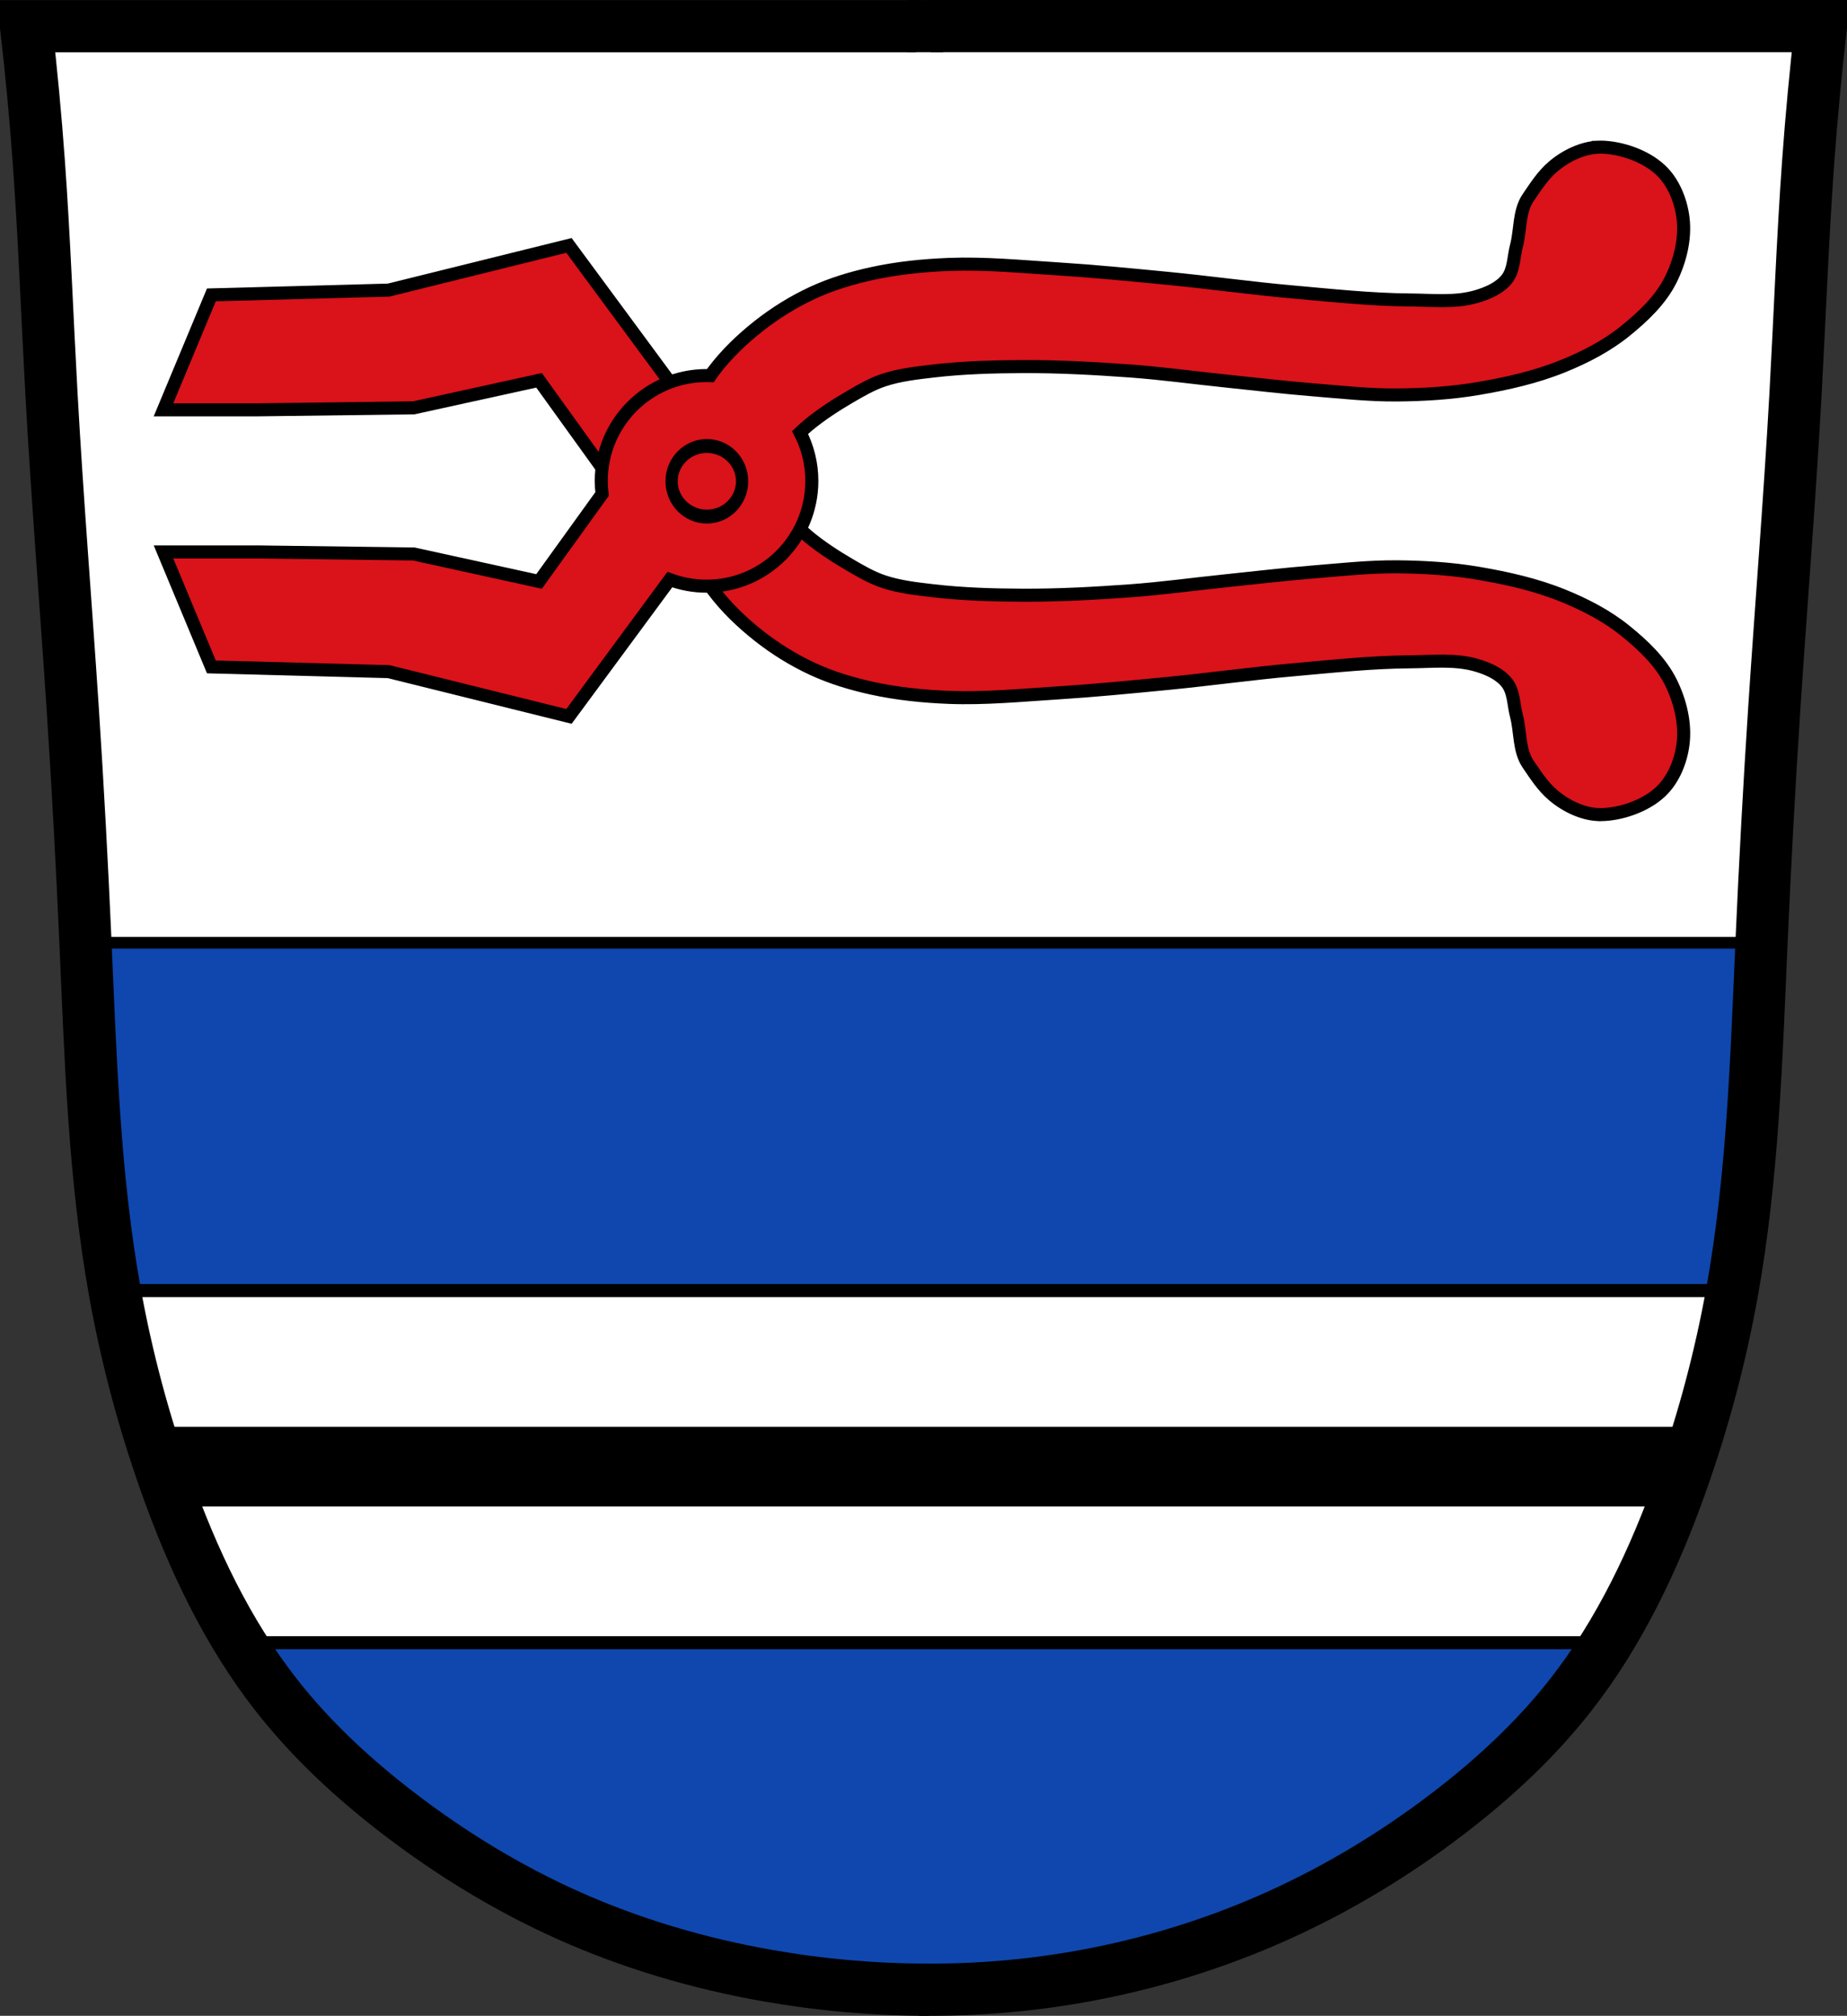 <?xml version="1.0" encoding="UTF-8" standalone="no"?>
<!-- Created with Inkscape (http://www.inkscape.org/) -->

<svg
   xmlns:dc="http://purl.org/dc/elements/1.1/"
   xmlns:cc="http://creativecommons.org/ns#"
   xmlns:rdf="http://www.w3.org/1999/02/22-rdf-syntax-ns#"
   xmlns:svg="http://www.w3.org/2000/svg"
   xmlns="http://www.w3.org/2000/svg"
   xmlns:sodipodi="http://sodipodi.sourceforge.net/DTD/sodipodi-0.dtd"
   xmlns:inkscape="http://www.inkscape.org/namespaces/inkscape"
   width="707.777"
   height="772.541"
   id="svg2"
   version="1.1"
   inkscape:version="0.48.4 r9939"
   sodipodi:docname="Wappen von Amerang.svg">
  <rect width="100%" height="100%" fill="#333333" stroke="none"/>
  <defs
     id="defs4">
    <inkscape:path-effect
       is_visible="true"
       id="path-effect3875"
       effect="spiro" />
    <inkscape:path-effect
       is_visible="true"
       id="path-effect3875-7"
       effect="spiro" />
    <inkscape:path-effect
       is_visible="true"
       id="path-effect3904"
       effect="spiro" />
  </defs>
  <sodipodi:namedview
     id="base"
     pagecolor="#ffffff"
     bordercolor="#666666"
     borderopacity="1.0"
     inkscape:pageopacity="0.0"
     inkscape:pageshadow="2"
     inkscape:zoom="0.68345848"
     inkscape:cx="353.88834"
     inkscape:cy="386.27072"
     inkscape:document-units="px"
     inkscape:current-layer="layer1"
     showgrid="false"
     inkscape:window-width="1366"
     inkscape:window-height="745"
     inkscape:window-x="-8"
     inkscape:window-y="-8"
     inkscape:window-maximized="1"
     fit-margin-top="0"
     fit-margin-left="0"
     fit-margin-right="0"
     fit-margin-bottom="0" />
  <g
     inkscape:label="Ebene 1"
     inkscape:groupmode="layer"
     id="layer1"
     transform="translate(-16.112,-254.663)">
    <path
       style="fill:#ffffff;stroke:#000000;stroke-width:1px;stroke-linecap:butt;stroke-linejoin:miter;stroke-opacity:1"
       d="m 26.643,263.938 686.777,0.253 -1.515,27.148 -3.536,39.143 -2.904,67.428 -4.167,82.959 -7.071,88.515 -5.682,95.459 -5.177,65.534 -12.879,60.735 -15.405,42.931 -13.511,35.987 -21.845,32.704 -14.268,17.299 -28.537,25.759 -22.981,15.026 -16.036,9.723 -29.168,17.551 -33.714,12.753 -52.275,15.152 -34.724,2.525 -30.557,-0.631 -40.659,-3.409 -27.527,-7.829 -43.942,-12.248 -26.895,-13.006 -10.607,-6.061 L 173.241,955.514 149.629,935.058 135.36,921.547 120.208,902.481 106.824,883.667 84.853,845.912 69.701,790.733 62.251,756.514 56.695,719.391 51.897,688.707 50.003,635.801 46.341,573.55 41.921,524.305 36.365,431.371 31.946,339.826 z"
       id="path3805"
       inkscape:connector-curvature="0" />
    <path
       id="path3811"
       style="fill:#0f47af;fill-opacity:1;stroke:#000000;stroke-width:1px;stroke-linecap:butt;stroke-linejoin:miter;stroke-opacity:1"
       d="m 683.348,615.934 -636.696,-0.134 0.402,11.205 2.768,42.5 3.259,24.196 3.259,27.411 3.393,22.188 2.812,20.893 6.696,28.304 9.42,25.938 11.205,29.33 9.152,18.214 9.33,16.652 12.5,18.259 22.946,27.902 19.598,16.116 43.973,28.08 23.125,12.946 10.089,5.357 22.188,5.893 10.893,3.661 36.027,9.598 29.643,5.536 34.598,1.696 28.705,-0.759 26.786,-5.447 27.143,-5.357 32.232,-10.223 25.268,-13.214 5.759,-4.152 29.688,-13.839 31.429,-25.134 28.616,-24.955 24.286,-33.661 17.009,-34.196 7.321,-19.777 10.134,-21.518 8.348,-37.545 4.196,-20.536 6.652,-38.348 0.625,-27.188 2.991,-28.661 0,-25 -1.607,-12.009 -6.027,-0.045 z" />
    <path
       style="fill:none;stroke:#000000;stroke-width:4.494;stroke-linecap:butt;stroke-linejoin:miter;stroke-miterlimit:4;stroke-opacity:1;stroke-dasharray:none"
       d="m 47.4,615.976 639.681,0"
       id="path3807"
       inkscape:connector-curvature="0" />
    <path
       id="rect3824"
       style="fill:#ffffff;fill-opacity:1;fill-rule:nonzero;stroke:#000000;stroke-width:5;stroke-linecap:round;stroke-linejoin:miter;stroke-miterlimit:4;stroke-opacity:1;stroke-dasharray:none;stroke-dashoffset:0"
       d="m 53.312,749.25 1.031,7.688 4.062,2.156 18.156,52.344 21.625,59.25 7.156,13.531 525.406,0 L 646.656,856 l 25.062,-81.312 3.969,-25.438 -622.375,0 z" />
    <g
       id="g3981"
       transform="translate(563.622,16.172)"
       style="fill:none">
      <path
         sodipodi:nodetypes="caaaaaaaaaaczc"
         inkscape:connector-curvature="0"
         inkscape:original-d="m -191.42975,1001.032 c 0,0 -41.56064,-1.48631 -61.89852,-5.40119 -26.09688,-5.02344 -52.02181,-12.2925 -76.32326,-23.04989 -22.97391,-10.16974 -44.70173,-23.47734 -64.64066,-38.76338 -17.41536,-13.35137 -34.21385,-28.15802 -47.35583,-45.73193 -18.22741,-24.37431 -31.24004,-52.56677 -42.27394,-80.93221 -9.13924,-23.49474 -15.16287,-48.23935 -19.48679,-73.07546 -7.7333,-44.41922 -8.24457,-89.80452 -11.36729,-134.78363 -2.06502,-29.74415 -3.05472,-59.55413 -4.8717,-89.31446 -2.44661,-40.07289 -5.67288,-80.09565 -8.11949,-120.16854 -1.81698,-29.76032 -2.66782,-59.58028 -4.8717,-89.31445 -1.28597,-17.34995 -4.8717,-51.96477 -4.8717,-51.96477 0,0 115.28816,-0.80646 172.13331,-1e-5 56.84516,0.80646 168.88552,1e-5 168.88552,1e-5"
         inkscape:path-effect="#path-effect3875"
         id="path3873"
         d="m -191.43,1001.032 c -20.737,-0 -41.474,-1.812 -61.899,-5.401 -26.241,-4.611 -51.999,-12.178 -76.323,-23.05 -22.989,-10.275 -44.635,-23.471 -64.641,-38.763 -17.481,-13.363 -33.795,-28.403 -47.356,-45.732 -18.84,-24.074 -32.032,-52.129 -42.274,-80.932 -8.456,-23.779 -15.006,-48.239 -19.487,-73.075 -8.012,-44.408 -9.374,-89.703 -11.367,-134.784 -1.317,-29.787 -2.918,-59.562 -4.872,-89.314 -2.63,-40.062 -5.899,-80.082 -8.119,-120.169 -1.649,-29.771 -2.719,-59.576 -4.872,-89.314 -1.256,-17.353 -2.88,-34.68 -4.872,-51.965 57.378,-1e-5 114.756,-1e-5 172.133,-1e-5 56.295,0 112.59,0 168.886,1e-5"
         style="fill:none;stroke:#000000;stroke-width:20;stroke-linecap:butt;stroke-linejoin:miter;stroke-miterlimit:4;stroke-opacity:1;stroke-dasharray:none" />
      <path
         sodipodi:nodetypes="caaaaaaaaaaczc"
         inkscape:connector-curvature="0"
         inkscape:original-d="m -195.28352,1000.9982 c 0,0 41.07969,-1.06561 61.16981,-4.91545 26.20997,-5.02257 52.145891,-12.67782 76.520647,-23.54336 22.947449,-10.22929 44.70173,-23.47734 64.6406602,-38.76338 17.4153598,-13.35137 34.2138498,-28.15802 47.3558298,-45.73193 18.22741,-24.37431 31.24004,-52.56677 42.27394,-80.93221 9.139243,-23.49474 15.162873,-48.23935 19.486793,-73.07546 7.7333,-44.41922 8.24457,-89.80452 11.36729,-134.78363 2.06502,-29.74415 3.05472,-59.55413 4.8717,-89.31446 2.44661,-40.07289 5.67288,-80.09565 8.11949,-120.16854 1.81698,-29.76032 2.66782,-59.58028 4.8717,-89.31445 1.28597,-17.34995 4.8717,-51.96477 4.8717,-51.96477 0,0 -115.288163,-0.80646 -172.133313,-10e-6 -56.84516,0.80646 -168.885517,10e-6 -168.885517,10e-6"
         inkscape:path-effect="#path-effect3875-7"
         id="path3873-1"
         d="m -195.284,1000.998 c 20.484,0.282 40.994,-1.366 61.17,-4.915 26.352,-4.636 52.138,-12.525 76.521,-23.543 22.944,-10.369 44.621,-23.494 64.641,-38.763 17.496,-13.345 33.8,-28.399 47.356,-45.732 18.831,-24.08 32.03,-52.131 42.274,-80.932 8.458,-23.778 15.007,-48.239 19.487,-73.075 8.01,-44.408 9.374,-89.703 11.367,-134.784 1.317,-29.787 2.918,-59.562 4.872,-89.314 2.63,-40.062 5.899,-80.082 8.119,-120.169 1.649,-29.771 2.719,-59.576 4.872,-89.314 1.256,-17.353 2.88,-34.68 4.872,-51.965 -57.378,-10e-6 -114.756,-10e-6 -172.133,-10e-6 -56.295,0 -112.59,0 -168.886,10e-6"
         style="fill:none;stroke:#000000;stroke-width:20;stroke-linecap:butt;stroke-linejoin:miter;stroke-miterlimit:4;stroke-opacity:1;stroke-dasharray:none" />
      <path
         inkscape:connector-curvature="0"
         inkscape:original-d="m -199.88512,248.50611 13.78881,0"
         inkscape:path-effect="#path-effect3904"
         id="path3902"
         d="m -199.885,248.506 13.789,0"
         style="fill:none;stroke:#000000;stroke-width:20;stroke-linecap:butt;stroke-linejoin:miter;stroke-miterlimit:4;stroke-opacity:1;stroke-dasharray:none" />
    </g>
    <path
       style="fill:none;stroke:#000000;stroke-width:30.531;stroke-linecap:butt;stroke-linejoin:miter;stroke-miterlimit:4;stroke-opacity:1;stroke-dasharray:none"
       d="m 77.701,816.734 589.42,0"
       id="path3838"
       inkscape:connector-curvature="0" />
    <g
       id="g4040"
       transform="translate(755.302,-13)"
       style="fill:#da121a;fill-opacity:1">
      <g
         id="g4020"
         style="fill:#da121a;fill-opacity:1">
        <path
           style="fill:#da121a;fill-opacity:1;stroke:#000000;stroke-width:5;stroke-linecap:butt;stroke-linejoin:miter;stroke-miterlimit:4;stroke-opacity:1;stroke-dasharray:none"
           d="m -676.54,424.718 18.351,-44.042 67.899,-1.835 69.122,-17.128 55.053,74.627 -35.479,20.186 -31.034,-43.116 -48.027,10.551 -59.795,0.757 z"
           id="path3840-4"
           inkscape:connector-curvature="0"
           sodipodi:nodetypes="cccccccccc" />
      </g>
      <g
         transform="translate(0,4.134)"
         id="g4024"
         style="fill:#da121a;fill-opacity:1">
        <path
           style="fill:#da121a;fill-opacity:1;stroke:#000000;stroke-width:5;stroke-linecap:butt;stroke-linejoin:miter;stroke-miterlimit:4;stroke-opacity:1;stroke-dasharray:none"
           d="m -125.522,575.723 c -6.364,0.137 -13.305,-3.012 -18.503,-7.453 -4.078,-3.484 -6.73,-7.765 -9.561,-11.878 -3.613,-5.249 -2.878,-12.418 -4.51,-18.578 -1.113,-4.203 -0.937,-9.101 -3.601,-12.536 -2.72,-3.507 -7.231,-5.463 -11.481,-6.742 -8.161,-2.457 -17.01,-1.435 -25.531,-1.375 -15.017,0.105 -29.979,1.737 -44.938,3.062 -15.933,1.412 -31.799,3.637 -47.719,5.188 -14.261,1.389 -28.512,2.785 -42.812,3.688 -13.797,0.871 -27.623,2.227 -41.438,1.688 -9.901,-0.387 -19.853,-1.406 -29.531,-3.531 -7.747,-1.701 -15.427,-4.013 -22.625,-7.344 -7.395,-3.422 -14.422,-7.788 -20.812,-12.844 -6.332,-5.01 -12.255,-10.685 -17.125,-17.125 -4.79,-6.334 -11.625,-20.812 -11.625,-20.812 l 33.031,-14.656 c 0,0 9.476,10.259 14.844,14.688 4.956,4.088 10.36,7.603 15.906,10.844 4.167,2.435 8.419,4.918 13,6.438 6.152,2.04 12.686,2.753 19.125,3.5 11.309,1.312 22.709,1.639 34.094,1.688 13.768,0.059 27.549,-0.687 41.281,-1.688 12.16,-0.886 24.247,-2.564 36.375,-3.812 11.114,-1.144 22.207,-2.474 33.344,-3.375 10.844,-0.878 21.714,-2.095 32.594,-2 10.381,0.091 20.802,0.726 31.031,2.469 11.024,1.878 22.076,4.356 32.438,8.562 8.453,3.432 16.747,7.704 23.844,13.438 6.841,5.527 13.584,11.871 17.493,19.749 3.566,7.187 5.671,15.643 4.694,23.607 -0.828,6.75 -3.717,13.825 -8.698,18.455 -5.908,5.491 -15.177,8.53 -22.583,8.69 z"
           id="path3866-7"
           inkscape:connector-curvature="0"
           sodipodi:nodetypes="sssaaasssssssssccsssssssssaaaaaas" />
        <path
           id="path3866-7-9"
           transform="translate(0,-4.134)"
           d="m -126.719,324.062 c -6.025,0.249 -12.439,3.274 -17.312,7.438 -4.078,3.484 -6.731,7.793 -9.562,11.906 -3.613,5.249 -2.868,12.402 -4.5,18.562 -1.113,4.203 -0.929,9.096 -3.594,12.531 -2.72,3.507 -7.25,5.471 -11.5,6.75 -8.161,2.457 -17.01,1.435 -25.531,1.375 -15.017,-0.105 -29.979,-1.737 -44.938,-3.062 -15.933,-1.412 -31.799,-3.637 -47.719,-5.188 -14.261,-1.389 -28.512,-2.785 -42.812,-3.688 -13.797,-0.871 -27.623,-2.227 -41.438,-1.688 -9.901,0.387 -19.853,1.406 -29.531,3.531 -7.747,1.701 -15.427,4.013 -22.625,7.344 -7.395,3.422 -14.422,7.788 -20.812,12.844 -6.332,5.01 -12.255,10.685 -17.125,17.125 -0.404,0.534 -0.822,1.144 -1.25,1.781 -0.484,-0.017 -0.98,-0.031 -1.469,-0.031 -22.288,0 -40.344,18.087 -40.344,40.375 0,1.698 0.109,3.357 0.312,5 L -532.625,490.5 l -48.031,-10.531 -59.781,-0.781 -36.094,0 18.344,44.062 67.906,1.812 69.125,17.156 38.656,-52.438 c 4.381,1.63 9.114,2.531 14.062,2.531 22.288,0 40.344,-18.056 40.344,-40.344 0,-6.681 -1.626,-12.981 -4.5,-18.531 1.121,-1.048 2.184,-2.036 3.125,-2.812 4.956,-4.088 10.36,-7.603 15.906,-10.844 4.167,-2.435 8.419,-4.918 13,-6.438 6.152,-2.04 12.686,-2.753 19.125,-3.5 11.309,-1.312 22.709,-1.639 34.094,-1.688 13.768,-0.059 27.549,0.687 41.281,1.688 12.16,0.886 24.247,2.564 36.375,3.812 11.114,1.144 22.207,2.474 33.344,3.375 10.844,0.878 21.714,2.095 32.594,2 10.381,-0.091 20.802,-0.726 31.031,-2.469 11.024,-1.878 22.076,-4.356 32.438,-8.562 8.453,-3.432 16.747,-7.704 23.844,-13.438 6.841,-5.527 13.591,-11.872 17.5,-19.75 3.566,-7.187 5.665,-15.63 4.688,-23.594 -0.828,-6.75 -3.706,-13.839 -8.688,-18.469 -5.908,-5.491 -15.187,-8.528 -22.594,-8.688 -0.398,-0.009 -0.786,-0.017 -1.188,0 z"
           style="fill:#da121a;fill-opacity:1;stroke:#000000;stroke-width:5;stroke-linecap:butt;stroke-linejoin:miter;stroke-miterlimit:4;stroke-opacity:1;stroke-dasharray:none"
           inkscape:connector-curvature="0" />
      </g>
      <path
         transform="matrix(0.332,0,0,0.378,-309.006,282.189)"
         d="m -439.201,449.532 c 0,19.763 -18.212,35.784 -40.678,35.784 -22.466,0 -40.678,-16.021 -40.678,-35.784 0,-19.763 18.212,-35.784 40.678,-35.784 22.466,0 40.678,16.021 40.678,35.784 z"
         sodipodi:ry="35.784447"
         sodipodi:rx="40.678047"
         sodipodi:cy="449.53186"
         sodipodi:cx="-479.87863"
         id="path3842-8"
         style="fill:#da121a;fill-opacity:1;fill-rule:nonzero;stroke:#000000;stroke-width:14.116;stroke-linecap:round;stroke-linejoin:miter;stroke-miterlimit:4;stroke-opacity:1;stroke-dasharray:none;stroke-dashoffset:0"
         sodipodi:type="arc" />
    </g>
  </g>
</svg>

